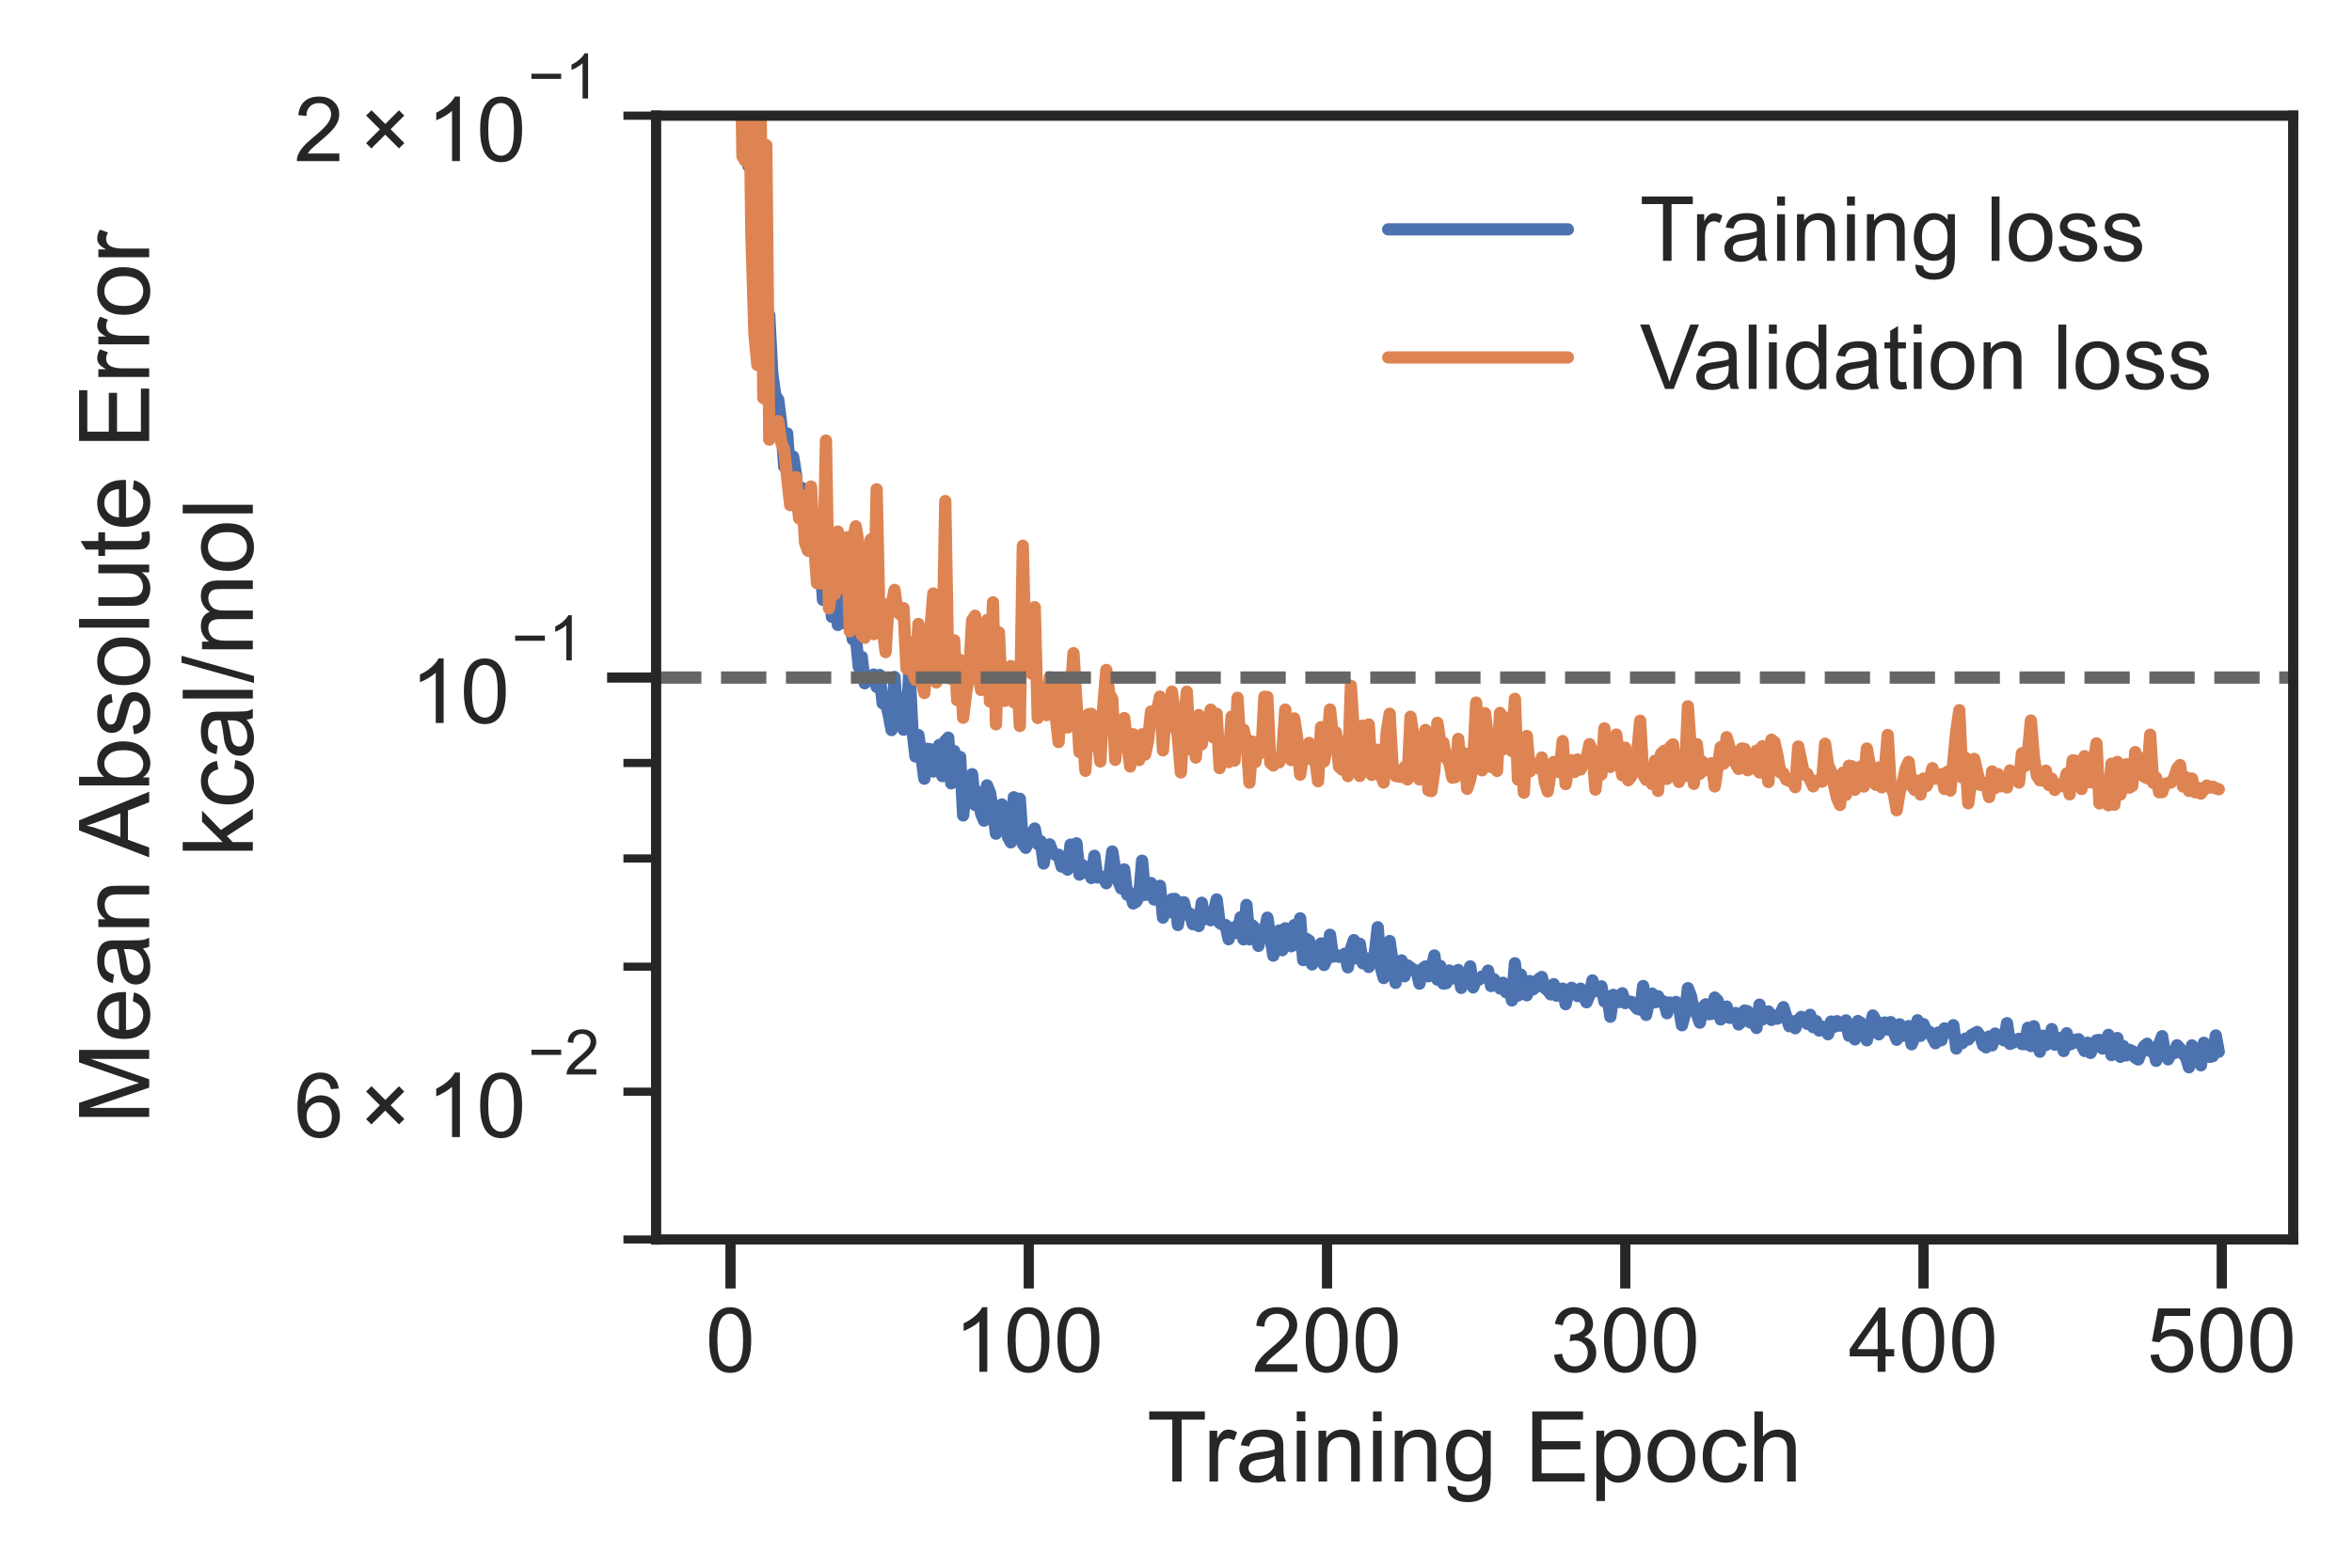 <?xml version="1.0" encoding="utf-8" standalone="no"?>
<!DOCTYPE svg PUBLIC "-//W3C//DTD SVG 1.1//EN"
  "http://www.w3.org/Graphics/SVG/1.1/DTD/svg11.dtd">
<!-- Created with matplotlib (https://matplotlib.org/) -->
<svg height="288pt" version="1.1" viewBox="0 0 432 288" width="432pt" xmlns="http://www.w3.org/2000/svg" xmlns:xlink="http://www.w3.org/1999/xlink">
 <defs>
  <style type="text/css">
*{stroke-linecap:butt;stroke-linejoin:round;}
  </style>
 </defs>
 <g id="figure_1">
  <g id="patch_1">
   <path d="M 0 288 
L 432 288 
L 432 0 
L 0 0 
z
" style="fill:#ffffff;"/>
  </g>
  <g id="axes_1">
   <g id="patch_2">
    <path d="M 120.508 227.7 
L 421.2 227.7 
L 421.2 21.25 
L 120.508 21.25 
z
" style="fill:#ffffff;"/>
   </g>
   <g id="matplotlib.axis_1">
    <g id="xtick_1">
     <g id="line2d_1">
      <defs>
       <path d="M 0 0 
L 0 9 
" id="mc222f17d3b" style="stroke:#262626;stroke-width:1.875;"/>
      </defs>
      <g>
       <use style="fill:#262626;stroke:#262626;stroke-width:1.875;" x="134.176" xlink:href="#mc222f17d3b" y="227.7"/>
      </g>
     </g>
     <g id="text_1">
      <!-- 0 -->
      <defs>
       <path d="M 4.156 35.297 
Q 4.156 48 6.766 55.734 
Q 9.375 63.484 14.516 67.672 
Q 19.672 71.875 27.484 71.875 
Q 33.25 71.875 37.594 69.547 
Q 41.938 67.234 44.766 62.859 
Q 47.609 58.5 49.219 52.219 
Q 50.828 45.953 50.828 35.297 
Q 50.828 22.703 48.234 14.969 
Q 45.656 7.234 40.5 3 
Q 35.359 -1.219 27.484 -1.219 
Q 17.141 -1.219 11.234 6.203 
Q 4.156 15.141 4.156 35.297 
z
M 13.188 35.297 
Q 13.188 17.672 17.312 11.828 
Q 21.438 6 27.484 6 
Q 33.547 6 37.672 11.859 
Q 41.797 17.719 41.797 35.297 
Q 41.797 52.984 37.672 58.781 
Q 33.547 64.594 27.391 64.594 
Q 21.344 64.594 17.719 59.469 
Q 13.188 52.938 13.188 35.297 
z
" id="ArialMT-48"/>
      </defs>
      <g style="fill:#262626;" transform="translate(129.588 252.01)scale(0.165 -0.165)">
       <use xlink:href="#ArialMT-48"/>
      </g>
     </g>
    </g>
    <g id="xtick_2">
     <g id="line2d_2">
      <g>
       <use style="fill:#262626;stroke:#262626;stroke-width:1.875;" x="188.957" xlink:href="#mc222f17d3b" y="227.7"/>
      </g>
     </g>
     <g id="text_2">
      <!-- 100 -->
      <defs>
       <path d="M 37.25 0 
L 28.469 0 
L 28.469 56 
Q 25.297 52.984 20.141 49.953 
Q 14.984 46.922 10.891 45.406 
L 10.891 53.906 
Q 18.266 57.375 23.781 62.297 
Q 29.297 67.234 31.594 71.875 
L 37.25 71.875 
z
" id="ArialMT-49"/>
      </defs>
      <g style="fill:#262626;" transform="translate(175.193 252.01)scale(0.165 -0.165)">
       <use xlink:href="#ArialMT-49"/>
       <use x="55.615" xlink:href="#ArialMT-48"/>
       <use x="111.23" xlink:href="#ArialMT-48"/>
      </g>
     </g>
    </g>
    <g id="xtick_3">
     <g id="line2d_3">
      <g>
       <use style="fill:#262626;stroke:#262626;stroke-width:1.875;" x="243.738" xlink:href="#mc222f17d3b" y="227.7"/>
      </g>
     </g>
     <g id="text_3">
      <!-- 200 -->
      <defs>
       <path d="M 50.344 8.453 
L 50.344 0 
L 3.031 0 
Q 2.938 3.172 4.047 6.109 
Q 5.859 10.938 9.828 15.625 
Q 13.812 20.312 21.344 26.469 
Q 33.016 36.031 37.109 41.625 
Q 41.219 47.219 41.219 52.203 
Q 41.219 57.422 37.469 61 
Q 33.734 64.594 27.734 64.594 
Q 21.391 64.594 17.578 60.781 
Q 13.766 56.984 13.719 50.25 
L 4.688 51.172 
Q 5.609 61.281 11.656 66.578 
Q 17.719 71.875 27.938 71.875 
Q 38.234 71.875 44.234 66.156 
Q 50.25 60.453 50.25 52 
Q 50.25 47.703 48.484 43.547 
Q 46.734 39.406 42.656 34.812 
Q 38.578 30.219 29.109 22.219 
Q 21.188 15.578 18.938 13.203 
Q 16.703 10.844 15.234 8.453 
z
" id="ArialMT-50"/>
      </defs>
      <g style="fill:#262626;" transform="translate(229.974 252.01)scale(0.165 -0.165)">
       <use xlink:href="#ArialMT-50"/>
       <use x="55.615" xlink:href="#ArialMT-48"/>
       <use x="111.23" xlink:href="#ArialMT-48"/>
      </g>
     </g>
    </g>
    <g id="xtick_4">
     <g id="line2d_4">
      <g>
       <use style="fill:#262626;stroke:#262626;stroke-width:1.875;" x="298.518" xlink:href="#mc222f17d3b" y="227.7"/>
      </g>
     </g>
     <g id="text_4">
      <!-- 300 -->
      <defs>
       <path d="M 4.203 18.891 
L 12.984 20.062 
Q 14.5 12.594 18.141 9.297 
Q 21.781 6 27 6 
Q 33.203 6 37.469 10.297 
Q 41.75 14.594 41.75 20.953 
Q 41.75 27 37.797 30.922 
Q 33.844 34.859 27.734 34.859 
Q 25.25 34.859 21.531 33.891 
L 22.516 41.609 
Q 23.391 41.5 23.922 41.5 
Q 29.547 41.5 34.031 44.422 
Q 38.531 47.359 38.531 53.469 
Q 38.531 58.297 35.25 61.469 
Q 31.984 64.656 26.812 64.656 
Q 21.688 64.656 18.266 61.422 
Q 14.844 58.203 13.875 51.766 
L 5.078 53.328 
Q 6.688 62.156 12.391 67.016 
Q 18.109 71.875 26.609 71.875 
Q 32.469 71.875 37.391 69.359 
Q 42.328 66.844 44.938 62.5 
Q 47.562 58.156 47.562 53.266 
Q 47.562 48.641 45.062 44.828 
Q 42.578 41.016 37.703 38.766 
Q 44.047 37.312 47.562 32.688 
Q 51.078 28.078 51.078 21.141 
Q 51.078 11.766 44.234 5.25 
Q 37.406 -1.266 26.953 -1.266 
Q 17.531 -1.266 11.297 4.344 
Q 5.078 9.969 4.203 18.891 
z
" id="ArialMT-51"/>
      </defs>
      <g style="fill:#262626;" transform="translate(284.755 252.01)scale(0.165 -0.165)">
       <use xlink:href="#ArialMT-51"/>
       <use x="55.615" xlink:href="#ArialMT-48"/>
       <use x="111.23" xlink:href="#ArialMT-48"/>
      </g>
     </g>
    </g>
    <g id="xtick_5">
     <g id="line2d_5">
      <g>
       <use style="fill:#262626;stroke:#262626;stroke-width:1.875;" x="353.299" xlink:href="#mc222f17d3b" y="227.7"/>
      </g>
     </g>
     <g id="text_5">
      <!-- 400 -->
      <defs>
       <path d="M 32.328 0 
L 32.328 17.141 
L 1.266 17.141 
L 1.266 25.203 
L 33.938 71.578 
L 41.109 71.578 
L 41.109 25.203 
L 50.781 25.203 
L 50.781 17.141 
L 41.109 17.141 
L 41.109 0 
z
M 32.328 25.203 
L 32.328 57.469 
L 9.906 25.203 
z
" id="ArialMT-52"/>
      </defs>
      <g style="fill:#262626;" transform="translate(339.536 252.01)scale(0.165 -0.165)">
       <use xlink:href="#ArialMT-52"/>
       <use x="55.615" xlink:href="#ArialMT-48"/>
       <use x="111.23" xlink:href="#ArialMT-48"/>
      </g>
     </g>
    </g>
    <g id="xtick_6">
     <g id="line2d_6">
      <g>
       <use style="fill:#262626;stroke:#262626;stroke-width:1.875;" x="408.08" xlink:href="#mc222f17d3b" y="227.7"/>
      </g>
     </g>
     <g id="text_6">
      <!-- 500 -->
      <defs>
       <path d="M 4.156 18.75 
L 13.375 19.531 
Q 14.406 12.797 18.141 9.391 
Q 21.875 6 27.156 6 
Q 33.5 6 37.891 10.781 
Q 42.281 15.578 42.281 23.484 
Q 42.281 31 38.062 35.344 
Q 33.844 39.703 27 39.703 
Q 22.75 39.703 19.328 37.766 
Q 15.922 35.844 13.969 32.766 
L 5.719 33.844 
L 12.641 70.609 
L 48.25 70.609 
L 48.25 62.203 
L 19.672 62.203 
L 15.828 42.969 
Q 22.266 47.469 29.344 47.469 
Q 38.719 47.469 45.156 40.969 
Q 51.609 34.469 51.609 24.266 
Q 51.609 14.547 45.953 7.469 
Q 39.062 -1.219 27.156 -1.219 
Q 17.391 -1.219 11.203 4.25 
Q 5.031 9.719 4.156 18.75 
z
" id="ArialMT-53"/>
      </defs>
      <g style="fill:#262626;" transform="translate(394.317 252.01)scale(0.165 -0.165)">
       <use xlink:href="#ArialMT-53"/>
       <use x="55.615" xlink:href="#ArialMT-48"/>
       <use x="111.23" xlink:href="#ArialMT-48"/>
      </g>
     </g>
    </g>
    <g id="text_7">
     <!-- Training Epoch -->
     <defs>
      <path d="M 25.922 0 
L 25.922 63.141 
L 2.344 63.141 
L 2.344 71.578 
L 59.078 71.578 
L 59.078 63.141 
L 35.406 63.141 
L 35.406 0 
z
" id="ArialMT-84"/>
      <path d="M 6.5 0 
L 6.5 51.859 
L 14.406 51.859 
L 14.406 44 
Q 17.438 49.516 20 51.266 
Q 22.562 53.031 25.641 53.031 
Q 30.078 53.031 34.672 50.203 
L 31.641 42.047 
Q 28.422 43.953 25.203 43.953 
Q 22.312 43.953 20.016 42.219 
Q 17.719 40.484 16.75 37.406 
Q 15.281 32.719 15.281 27.156 
L 15.281 0 
z
" id="ArialMT-114"/>
      <path d="M 40.438 6.391 
Q 35.547 2.25 31.031 0.531 
Q 26.516 -1.172 21.344 -1.172 
Q 12.797 -1.172 8.203 3 
Q 3.609 7.172 3.609 13.672 
Q 3.609 17.484 5.344 20.625 
Q 7.078 23.781 9.891 25.688 
Q 12.703 27.594 16.219 28.562 
Q 18.797 29.25 24.031 29.891 
Q 34.672 31.156 39.703 32.906 
Q 39.75 34.719 39.75 35.203 
Q 39.75 40.578 37.25 42.781 
Q 33.891 45.75 27.25 45.75 
Q 21.047 45.75 18.094 43.578 
Q 15.141 41.406 13.719 35.891 
L 5.125 37.062 
Q 6.297 42.578 8.984 45.969 
Q 11.672 49.359 16.75 51.188 
Q 21.828 53.031 28.516 53.031 
Q 35.156 53.031 39.297 51.469 
Q 43.453 49.906 45.406 47.531 
Q 47.359 45.172 48.141 41.547 
Q 48.578 39.312 48.578 33.453 
L 48.578 21.734 
Q 48.578 9.469 49.141 6.219 
Q 49.703 2.984 51.375 0 
L 42.188 0 
Q 40.828 2.734 40.438 6.391 
z
M 39.703 26.031 
Q 34.906 24.078 25.344 22.703 
Q 19.922 21.922 17.672 20.938 
Q 15.438 19.969 14.203 18.094 
Q 12.984 16.219 12.984 13.922 
Q 12.984 10.406 15.641 8.062 
Q 18.312 5.719 23.438 5.719 
Q 28.516 5.719 32.469 7.938 
Q 36.422 10.156 38.281 14.016 
Q 39.703 17 39.703 22.797 
z
" id="ArialMT-97"/>
      <path d="M 6.641 61.469 
L 6.641 71.578 
L 15.438 71.578 
L 15.438 61.469 
z
M 6.641 0 
L 6.641 51.859 
L 15.438 51.859 
L 15.438 0 
z
" id="ArialMT-105"/>
      <path d="M 6.594 0 
L 6.594 51.859 
L 14.5 51.859 
L 14.5 44.484 
Q 20.219 53.031 31 53.031 
Q 35.688 53.031 39.625 51.344 
Q 43.562 49.656 45.516 46.922 
Q 47.469 44.188 48.25 40.438 
Q 48.734 37.984 48.734 31.891 
L 48.734 0 
L 39.938 0 
L 39.938 31.547 
Q 39.938 36.922 38.906 39.578 
Q 37.891 42.234 35.281 43.812 
Q 32.672 45.406 29.156 45.406 
Q 23.531 45.406 19.453 41.844 
Q 15.375 38.281 15.375 28.328 
L 15.375 0 
z
" id="ArialMT-110"/>
      <path d="M 4.984 -4.297 
L 13.531 -5.562 
Q 14.062 -9.516 16.5 -11.328 
Q 19.781 -13.766 25.438 -13.766 
Q 31.547 -13.766 34.859 -11.328 
Q 38.188 -8.891 39.359 -4.5 
Q 40.047 -1.812 39.984 6.781 
Q 34.234 0 25.641 0 
Q 14.938 0 9.078 7.719 
Q 3.219 15.438 3.219 26.219 
Q 3.219 33.641 5.906 39.906 
Q 8.594 46.188 13.688 49.609 
Q 18.797 53.031 25.688 53.031 
Q 34.859 53.031 40.828 45.609 
L 40.828 51.859 
L 48.922 51.859 
L 48.922 7.031 
Q 48.922 -5.078 46.453 -10.125 
Q 44 -15.188 38.641 -18.109 
Q 33.297 -21.047 25.484 -21.047 
Q 16.219 -21.047 10.5 -16.875 
Q 4.781 -12.703 4.984 -4.297 
z
M 12.25 26.859 
Q 12.25 16.656 16.297 11.969 
Q 20.359 7.281 26.469 7.281 
Q 32.516 7.281 36.609 11.938 
Q 40.719 16.609 40.719 26.562 
Q 40.719 36.078 36.5 40.906 
Q 32.281 45.75 26.312 45.75 
Q 20.453 45.75 16.344 40.984 
Q 12.25 36.234 12.25 26.859 
z
" id="ArialMT-103"/>
      <path id="ArialMT-32"/>
      <path d="M 7.906 0 
L 7.906 71.578 
L 59.672 71.578 
L 59.672 63.141 
L 17.391 63.141 
L 17.391 41.219 
L 56.984 41.219 
L 56.984 32.812 
L 17.391 32.812 
L 17.391 8.453 
L 61.328 8.453 
L 61.328 0 
z
" id="ArialMT-69"/>
      <path d="M 6.594 -19.875 
L 6.594 51.859 
L 14.594 51.859 
L 14.594 45.125 
Q 17.438 49.078 21 51.047 
Q 24.562 53.031 29.641 53.031 
Q 36.281 53.031 41.359 49.609 
Q 46.438 46.188 49.016 39.953 
Q 51.609 33.734 51.609 26.312 
Q 51.609 18.359 48.75 11.984 
Q 45.906 5.609 40.453 2.219 
Q 35.016 -1.172 29 -1.172 
Q 24.609 -1.172 21.109 0.688 
Q 17.625 2.547 15.375 5.375 
L 15.375 -19.875 
z
M 14.547 25.641 
Q 14.547 15.625 18.594 10.844 
Q 22.656 6.062 28.422 6.062 
Q 34.281 6.062 38.453 11.016 
Q 42.625 15.969 42.625 26.375 
Q 42.625 36.281 38.547 41.203 
Q 34.469 46.141 28.812 46.141 
Q 23.188 46.141 18.859 40.891 
Q 14.547 35.641 14.547 25.641 
z
" id="ArialMT-112"/>
      <path d="M 3.328 25.922 
Q 3.328 40.328 11.328 47.266 
Q 18.016 53.031 27.641 53.031 
Q 38.328 53.031 45.109 46.016 
Q 51.906 39.016 51.906 26.656 
Q 51.906 16.656 48.906 10.906 
Q 45.906 5.172 40.156 2 
Q 34.422 -1.172 27.641 -1.172 
Q 16.75 -1.172 10.031 5.812 
Q 3.328 12.797 3.328 25.922 
z
M 12.359 25.922 
Q 12.359 15.969 16.703 11.016 
Q 21.047 6.062 27.641 6.062 
Q 34.188 6.062 38.531 11.031 
Q 42.875 16.016 42.875 26.219 
Q 42.875 35.844 38.5 40.797 
Q 34.125 45.75 27.641 45.75 
Q 21.047 45.75 16.703 40.812 
Q 12.359 35.891 12.359 25.922 
z
" id="ArialMT-111"/>
      <path d="M 40.438 19 
L 49.078 17.875 
Q 47.656 8.938 41.812 3.875 
Q 35.984 -1.172 27.484 -1.172 
Q 16.844 -1.172 10.375 5.781 
Q 3.906 12.75 3.906 25.734 
Q 3.906 34.125 6.688 40.422 
Q 9.469 46.734 15.156 49.875 
Q 20.844 53.031 27.547 53.031 
Q 35.984 53.031 41.359 48.75 
Q 46.734 44.484 48.25 36.625 
L 39.703 35.297 
Q 38.484 40.531 35.375 43.156 
Q 32.281 45.797 27.875 45.797 
Q 21.234 45.797 17.078 41.031 
Q 12.938 36.281 12.938 25.984 
Q 12.938 15.531 16.938 10.797 
Q 20.953 6.062 27.391 6.062 
Q 32.562 6.062 36.031 9.234 
Q 39.5 12.406 40.438 19 
z
" id="ArialMT-99"/>
      <path d="M 6.594 0 
L 6.594 71.578 
L 15.375 71.578 
L 15.375 45.906 
Q 21.531 53.031 30.906 53.031 
Q 36.672 53.031 40.922 50.75 
Q 45.172 48.484 47 44.484 
Q 48.828 40.484 48.828 32.859 
L 48.828 0 
L 40.047 0 
L 40.047 32.859 
Q 40.047 39.453 37.188 42.453 
Q 34.328 45.453 29.109 45.453 
Q 25.203 45.453 21.75 43.422 
Q 18.312 41.406 16.844 37.938 
Q 15.375 34.469 15.375 28.375 
L 15.375 0 
z
" id="ArialMT-104"/>
     </defs>
     <g style="fill:#262626;" transform="translate(210.661 272.174)scale(0.18 -0.18)">
      <use xlink:href="#ArialMT-84"/>
      <use x="57.334" xlink:href="#ArialMT-114"/>
      <use x="90.635" xlink:href="#ArialMT-97"/>
      <use x="146.25" xlink:href="#ArialMT-105"/>
      <use x="168.467" xlink:href="#ArialMT-110"/>
      <use x="224.082" xlink:href="#ArialMT-105"/>
      <use x="246.299" xlink:href="#ArialMT-110"/>
      <use x="301.914" xlink:href="#ArialMT-103"/>
      <use x="357.529" xlink:href="#ArialMT-32"/>
      <use x="385.312" xlink:href="#ArialMT-69"/>
      <use x="452.012" xlink:href="#ArialMT-112"/>
      <use x="507.627" xlink:href="#ArialMT-111"/>
      <use x="563.242" xlink:href="#ArialMT-99"/>
      <use x="613.242" xlink:href="#ArialMT-104"/>
     </g>
    </g>
   </g>
   <g id="matplotlib.axis_2">
    <g id="ytick_1">
     <g id="line2d_7">
      <defs>
       <path d="M 0 0 
L -9 0 
" id="mb17407e313" style="stroke:#262626;stroke-width:1.875;"/>
      </defs>
      <g>
       <use style="fill:#262626;stroke:#262626;stroke-width:1.875;" x="120.508" xlink:href="#mb17407e313" y="124.475"/>
      </g>
     </g>
     <g id="text_8">
      <!-- $\mathdefault{10^{-1}}$ -->
      <defs>
       <path d="M 52.828 31.203 
L 5.562 31.203 
L 5.562 39.406 
L 52.828 39.406 
z
" id="ArialMT-8722"/>
      </defs>
      <g style="fill:#262626;" transform="translate(75.338 132.983)scale(0.165 -0.165)">
       <use transform="translate(0 0.994)" xlink:href="#ArialMT-49"/>
       <use transform="translate(55.615 0.994)" xlink:href="#ArialMT-48"/>
       <use transform="translate(112.973 70.688)scale(0.7)" xlink:href="#ArialMT-8722"/>
       <use transform="translate(153.852 70.688)scale(0.7)" xlink:href="#ArialMT-49"/>
      </g>
     </g>
    </g>
    <g id="ytick_2">
     <g id="line2d_8">
      <defs>
       <path d="M 0 0 
L -6 0 
" id="m9b8983f8aa" style="stroke:#262626;stroke-width:1.5;"/>
      </defs>
      <g>
       <use style="fill:#262626;stroke:#262626;stroke-width:1.5;" x="120.508" xlink:href="#m9b8983f8aa" y="227.7"/>
      </g>
     </g>
    </g>
    <g id="ytick_3">
     <g id="line2d_9">
      <g>
       <use style="fill:#262626;stroke:#262626;stroke-width:1.5;" x="120.508" xlink:href="#m9b8983f8aa" y="200.548"/>
      </g>
     </g>
     <g id="text_9">
      <!-- $\mathdefault{6\times10^{-2}}$ -->
      <defs>
       <path d="M 49.75 54.047 
L 41.016 53.375 
Q 39.844 58.547 37.703 60.891 
Q 34.125 64.656 28.906 64.656 
Q 24.703 64.656 21.531 62.312 
Q 17.391 59.281 14.984 53.469 
Q 12.594 47.656 12.5 36.922 
Q 15.672 41.75 20.266 44.094 
Q 24.859 46.438 29.891 46.438 
Q 38.672 46.438 44.844 39.969 
Q 51.031 33.5 51.031 23.25 
Q 51.031 16.5 48.125 10.719 
Q 45.219 4.938 40.141 1.859 
Q 35.062 -1.219 28.609 -1.219 
Q 17.625 -1.219 10.688 6.859 
Q 3.766 14.938 3.766 33.5 
Q 3.766 54.25 11.422 63.672 
Q 18.109 71.875 29.438 71.875 
Q 37.891 71.875 43.281 67.141 
Q 48.688 62.406 49.75 54.047 
z
M 13.875 23.188 
Q 13.875 18.656 15.797 14.5 
Q 17.719 10.359 21.188 8.172 
Q 24.656 6 28.469 6 
Q 34.031 6 38.031 10.484 
Q 42.047 14.984 42.047 22.703 
Q 42.047 30.125 38.078 34.391 
Q 34.125 38.672 28.125 38.672 
Q 22.172 38.672 18.016 34.391 
Q 13.875 30.125 13.875 23.188 
z
" id="ArialMT-54"/>
       <path d="M 7.859 19.969 
L 23.25 35.359 
L 7.906 50.688 
L 13.875 56.641 
L 29.203 41.312 
L 44.484 56.594 
L 50.344 50.688 
L 35.109 35.406 
L 50.438 20.062 
L 44.484 14.109 
L 29.156 29.438 
L 13.766 14.062 
z
" id="ArialMT-215"/>
      </defs>
      <g style="fill:#262626;" transform="translate(54.018 209.056)scale(0.165 -0.165)">
       <use transform="translate(0 0.994)" xlink:href="#ArialMT-54"/>
       <use transform="translate(72.275 0.994)" xlink:href="#ArialMT-215"/>
       <use transform="translate(147.334 0.994)" xlink:href="#ArialMT-49"/>
       <use transform="translate(202.949 0.994)" xlink:href="#ArialMT-48"/>
       <use transform="translate(260.307 70.688)scale(0.7)" xlink:href="#ArialMT-8722"/>
       <use transform="translate(301.186 70.688)scale(0.7)" xlink:href="#ArialMT-50"/>
      </g>
     </g>
    </g>
    <g id="ytick_4">
     <g id="line2d_10">
      <g>
       <use style="fill:#262626;stroke:#262626;stroke-width:1.5;" x="120.508" xlink:href="#m9b8983f8aa" y="177.592"/>
      </g>
     </g>
    </g>
    <g id="ytick_5">
     <g id="line2d_11">
      <g>
       <use style="fill:#262626;stroke:#262626;stroke-width:1.5;" x="120.508" xlink:href="#m9b8983f8aa" y="157.706"/>
      </g>
     </g>
    </g>
    <g id="ytick_6">
     <g id="line2d_12">
      <g>
       <use style="fill:#262626;stroke:#262626;stroke-width:1.5;" x="120.508" xlink:href="#m9b8983f8aa" y="140.165"/>
      </g>
     </g>
    </g>
    <g id="ytick_7">
     <g id="line2d_13">
      <g>
       <use style="fill:#262626;stroke:#262626;stroke-width:1.5;" x="120.508" xlink:href="#m9b8983f8aa" y="21.25"/>
      </g>
     </g>
     <g id="text_10">
      <!-- $\mathdefault{2\times10^{-1}}$ -->
      <g style="fill:#262626;" transform="translate(54.018 29.758)scale(0.165 -0.165)">
       <use transform="translate(0 0.994)" xlink:href="#ArialMT-50"/>
       <use transform="translate(72.275 0.994)" xlink:href="#ArialMT-215"/>
       <use transform="translate(147.334 0.994)" xlink:href="#ArialMT-49"/>
       <use transform="translate(202.949 0.994)" xlink:href="#ArialMT-48"/>
       <use transform="translate(260.307 70.688)scale(0.7)" xlink:href="#ArialMT-8722"/>
       <use transform="translate(301.186 70.688)scale(0.7)" xlink:href="#ArialMT-49"/>
      </g>
     </g>
    </g>
    <g id="text_11">
     <!-- Mean Absolute Error -->
     <defs>
      <path d="M 7.422 0 
L 7.422 71.578 
L 21.688 71.578 
L 38.625 20.906 
Q 40.969 13.812 42.047 10.297 
Q 43.266 14.203 45.844 21.781 
L 62.984 71.578 
L 75.734 71.578 
L 75.734 0 
L 66.609 0 
L 66.609 59.906 
L 45.797 0 
L 37.25 0 
L 16.547 60.938 
L 16.547 0 
z
" id="ArialMT-77"/>
      <path d="M 42.094 16.703 
L 51.172 15.578 
Q 49.031 7.625 43.219 3.219 
Q 37.406 -1.172 28.375 -1.172 
Q 17 -1.172 10.328 5.828 
Q 3.656 12.844 3.656 25.484 
Q 3.656 38.578 10.391 45.797 
Q 17.141 53.031 27.875 53.031 
Q 38.281 53.031 44.875 45.953 
Q 51.469 38.875 51.469 26.031 
Q 51.469 25.25 51.422 23.688 
L 12.75 23.688 
Q 13.234 15.141 17.578 10.594 
Q 21.922 6.062 28.422 6.062 
Q 33.25 6.062 36.672 8.594 
Q 40.094 11.141 42.094 16.703 
z
M 13.234 30.906 
L 42.188 30.906 
Q 41.609 37.453 38.875 40.719 
Q 34.672 45.797 27.984 45.797 
Q 21.922 45.797 17.797 41.75 
Q 13.672 37.703 13.234 30.906 
z
" id="ArialMT-101"/>
      <path d="M -0.141 0 
L 27.344 71.578 
L 37.547 71.578 
L 66.844 0 
L 56.062 0 
L 47.703 21.688 
L 17.781 21.688 
L 9.906 0 
z
M 20.516 29.391 
L 44.781 29.391 
L 37.312 49.219 
Q 33.891 58.25 32.234 64.062 
Q 30.859 57.172 28.375 50.391 
z
" id="ArialMT-65"/>
      <path d="M 14.703 0 
L 6.547 0 
L 6.547 71.578 
L 15.328 71.578 
L 15.328 46.047 
Q 20.906 53.031 29.547 53.031 
Q 34.328 53.031 38.594 51.094 
Q 42.875 49.172 45.625 45.672 
Q 48.391 42.188 49.953 37.25 
Q 51.516 32.328 51.516 26.703 
Q 51.516 13.375 44.922 6.094 
Q 38.328 -1.172 29.109 -1.172 
Q 19.922 -1.172 14.703 6.5 
z
M 14.594 26.312 
Q 14.594 17 17.141 12.844 
Q 21.297 6.062 28.375 6.062 
Q 34.125 6.062 38.328 11.062 
Q 42.531 16.062 42.531 25.984 
Q 42.531 36.141 38.5 40.969 
Q 34.469 45.797 28.766 45.797 
Q 23 45.797 18.797 40.797 
Q 14.594 35.797 14.594 26.312 
z
" id="ArialMT-98"/>
      <path d="M 3.078 15.484 
L 11.766 16.844 
Q 12.5 11.625 15.844 8.844 
Q 19.188 6.062 25.203 6.062 
Q 31.25 6.062 34.172 8.516 
Q 37.109 10.984 37.109 14.312 
Q 37.109 17.281 34.516 19 
Q 32.719 20.172 25.531 21.969 
Q 15.875 24.422 12.141 26.203 
Q 8.406 27.984 6.469 31.125 
Q 4.547 34.281 4.547 38.094 
Q 4.547 41.547 6.125 44.5 
Q 7.719 47.469 10.453 49.422 
Q 12.5 50.922 16.031 51.969 
Q 19.578 53.031 23.641 53.031 
Q 29.734 53.031 34.344 51.266 
Q 38.969 49.516 41.156 46.5 
Q 43.359 43.5 44.188 38.484 
L 35.594 37.312 
Q 35.016 41.312 32.203 43.547 
Q 29.391 45.797 24.266 45.797 
Q 18.219 45.797 15.625 43.797 
Q 13.031 41.797 13.031 39.109 
Q 13.031 37.406 14.109 36.031 
Q 15.188 34.625 17.484 33.688 
Q 18.797 33.203 25.25 31.453 
Q 34.578 28.953 38.25 27.359 
Q 41.938 25.781 44.031 22.75 
Q 46.141 19.734 46.141 15.234 
Q 46.141 10.844 43.578 6.953 
Q 41.016 3.078 36.172 0.953 
Q 31.344 -1.172 25.25 -1.172 
Q 15.141 -1.172 9.844 3.031 
Q 4.547 7.234 3.078 15.484 
z
" id="ArialMT-115"/>
      <path d="M 6.391 0 
L 6.391 71.578 
L 15.188 71.578 
L 15.188 0 
z
" id="ArialMT-108"/>
      <path d="M 40.578 0 
L 40.578 7.625 
Q 34.516 -1.172 24.125 -1.172 
Q 19.531 -1.172 15.547 0.578 
Q 11.578 2.344 9.641 5 
Q 7.719 7.672 6.938 11.531 
Q 6.391 14.109 6.391 19.734 
L 6.391 51.859 
L 15.188 51.859 
L 15.188 23.094 
Q 15.188 16.219 15.719 13.812 
Q 16.547 10.359 19.234 8.375 
Q 21.922 6.391 25.875 6.391 
Q 29.828 6.391 33.297 8.422 
Q 36.766 10.453 38.203 13.938 
Q 39.656 17.438 39.656 24.078 
L 39.656 51.859 
L 48.438 51.859 
L 48.438 0 
z
" id="ArialMT-117"/>
      <path d="M 25.781 7.859 
L 27.047 0.094 
Q 23.344 -0.688 20.406 -0.688 
Q 15.625 -0.688 12.984 0.828 
Q 10.359 2.344 9.281 4.812 
Q 8.203 7.281 8.203 15.188 
L 8.203 45.016 
L 1.766 45.016 
L 1.766 51.859 
L 8.203 51.859 
L 8.203 64.703 
L 16.938 69.969 
L 16.938 51.859 
L 25.781 51.859 
L 25.781 45.016 
L 16.938 45.016 
L 16.938 14.703 
Q 16.938 10.938 17.406 9.859 
Q 17.875 8.797 18.922 8.156 
Q 19.969 7.516 21.922 7.516 
Q 23.391 7.516 25.781 7.859 
z
" id="ArialMT-116"/>
     </defs>
     <g style="fill:#262626;" transform="translate(27.402 206.513)rotate(-90)scale(0.18 -0.18)">
      <use xlink:href="#ArialMT-77"/>
      <use x="83.301" xlink:href="#ArialMT-101"/>
      <use x="138.916" xlink:href="#ArialMT-97"/>
      <use x="194.531" xlink:href="#ArialMT-110"/>
      <use x="250.146" xlink:href="#ArialMT-32"/>
      <use x="272.43" xlink:href="#ArialMT-65"/>
      <use x="339.129" xlink:href="#ArialMT-98"/>
      <use x="394.744" xlink:href="#ArialMT-115"/>
      <use x="444.744" xlink:href="#ArialMT-111"/>
      <use x="500.359" xlink:href="#ArialMT-108"/>
      <use x="522.576" xlink:href="#ArialMT-117"/>
      <use x="578.191" xlink:href="#ArialMT-116"/>
      <use x="605.975" xlink:href="#ArialMT-101"/>
      <use x="661.59" xlink:href="#ArialMT-32"/>
      <use x="689.373" xlink:href="#ArialMT-69"/>
      <use x="756.072" xlink:href="#ArialMT-114"/>
      <use x="789.373" xlink:href="#ArialMT-114"/>
      <use x="822.674" xlink:href="#ArialMT-111"/>
      <use x="878.289" xlink:href="#ArialMT-114"/>
     </g>
     <!-- kcal/mol -->
     <defs>
      <path d="M 6.641 0 
L 6.641 71.578 
L 15.438 71.578 
L 15.438 30.766 
L 36.234 51.859 
L 47.609 51.859 
L 27.781 32.625 
L 49.609 0 
L 38.766 0 
L 21.625 26.516 
L 15.438 20.562 
L 15.438 0 
z
" id="ArialMT-107"/>
      <path d="M 0 -1.219 
L 20.75 72.797 
L 27.781 72.797 
L 7.078 -1.219 
z
" id="ArialMT-47"/>
      <path d="M 6.594 0 
L 6.594 51.859 
L 14.453 51.859 
L 14.453 44.578 
Q 16.891 48.391 20.938 50.703 
Q 25 53.031 30.172 53.031 
Q 35.938 53.031 39.625 50.641 
Q 43.312 48.25 44.828 43.953 
Q 50.984 53.031 60.844 53.031 
Q 68.562 53.031 72.703 48.75 
Q 76.859 44.484 76.859 35.594 
L 76.859 0 
L 68.109 0 
L 68.109 32.672 
Q 68.109 37.938 67.25 40.25 
Q 66.406 42.578 64.156 43.984 
Q 61.922 45.406 58.891 45.406 
Q 53.422 45.406 49.797 41.766 
Q 46.188 38.141 46.188 30.125 
L 46.188 0 
L 37.406 0 
L 37.406 33.688 
Q 37.406 39.547 35.25 42.469 
Q 33.109 45.406 28.219 45.406 
Q 24.516 45.406 21.359 43.453 
Q 18.219 41.5 16.797 37.734 
Q 15.375 33.984 15.375 26.906 
L 15.375 0 
z
" id="ArialMT-109"/>
     </defs>
     <g style="fill:#262626;" transform="translate(46.441 157.481)rotate(-90)scale(0.18 -0.18)">
      <use xlink:href="#ArialMT-107"/>
      <use x="50" xlink:href="#ArialMT-99"/>
      <use x="100" xlink:href="#ArialMT-97"/>
      <use x="155.615" xlink:href="#ArialMT-108"/>
      <use x="177.832" xlink:href="#ArialMT-47"/>
      <use x="205.615" xlink:href="#ArialMT-109"/>
      <use x="288.916" xlink:href="#ArialMT-111"/>
      <use x="344.531" xlink:href="#ArialMT-108"/>
     </g>
    </g>
   </g>
   <g id="line2d_14">
    <path clip-path="url(#p739874be1d)" d="M 135.889 -1 
L 136.367 14.814 
L 136.915 19.104 
L 137.463 30.506 
L 138.011 29.884 
L 138.558 45.134 
L 139.106 52.116 
L 139.654 52.304 
L 140.202 53.808 
L 140.75 62.284 
L 141.297 57.883 
L 141.845 68.566 
L 142.393 72.599 
L 142.941 73.434 
L 143.489 77.84 
L 144.036 85.728 
L 144.584 79.615 
L 145.132 87.528 
L 145.68 83.882 
L 146.228 87.303 
L 146.776 94.709 
L 147.323 89.652 
L 147.871 94.572 
L 148.419 101.123 
L 148.967 99.364 
L 149.515 98.487 
L 150.062 103.779 
L 150.61 101.385 
L 151.158 110.213 
L 151.706 109.729 
L 152.254 107.732 
L 152.801 113.341 
L 153.349 105.597 
L 153.897 114.808 
L 154.445 110.743 
L 154.993 114.462 
L 155.54 108.159 
L 156.088 113.891 
L 156.636 117.47 
L 157.184 116.917 
L 157.732 122.525 
L 158.28 120.663 
L 158.827 125.53 
L 159.923 124.179 
L 160.471 123.919 
L 161.019 126.203 
L 161.566 123.998 
L 162.114 129.205 
L 162.662 129.017 
L 163.21 131.243 
L 163.758 134.123 
L 164.305 124.379 
L 164.853 132.657 
L 165.401 128.233 
L 165.949 134.054 
L 166.497 132.43 
L 167.044 122.932 
L 167.592 134.182 
L 168.14 138.968 
L 168.688 135.036 
L 169.783 143.053 
L 170.331 137.562 
L 170.879 137.654 
L 171.427 141.734 
L 171.975 139.753 
L 172.523 136.851 
L 173.07 142.579 
L 173.618 136.1 
L 174.166 135.518 
L 174.714 143.907 
L 175.262 137.963 
L 175.809 142.413 
L 176.357 139.062 
L 176.905 149.797 
L 177.453 144.559 
L 178.001 143.705 
L 178.548 142.223 
L 179.096 147.889 
L 179.644 145.453 
L 180.192 149.447 
L 180.74 150.761 
L 181.287 144.275 
L 181.835 145.611 
L 182.383 149.007 
L 182.931 153.155 
L 183.479 149.454 
L 184.026 147.78 
L 184.574 150.135 
L 185.122 153.73 
L 185.67 154.754 
L 186.218 146.466 
L 186.766 151.336 
L 187.313 146.74 
L 187.861 155.006 
L 188.409 155.755 
L 189.505 153.027 
L 190.052 152.202 
L 190.6 155.06 
L 191.148 154.523 
L 191.696 158.634 
L 192.244 155.44 
L 192.791 155.114 
L 193.339 156.531 
L 193.887 157.067 
L 194.435 157.021 
L 194.983 159.197 
L 195.53 157.943 
L 196.078 159.755 
L 196.626 155.17 
L 197.174 158.849 
L 197.722 154.92 
L 198.269 160.681 
L 198.817 158.91 
L 199.365 160.252 
L 199.913 160.144 
L 200.461 161.3 
L 201.009 157.213 
L 201.556 161.2 
L 202.104 160.99 
L 202.652 161.225 
L 203.2 162.269 
L 203.748 160.849 
L 204.295 156.427 
L 204.843 159.842 
L 205.391 161.825 
L 205.939 163.217 
L 206.487 159.707 
L 207.034 164.354 
L 207.582 164.039 
L 208.13 165.974 
L 208.678 165.664 
L 209.226 164.693 
L 209.773 158.124 
L 210.321 164.4 
L 210.869 164.215 
L 211.417 162.225 
L 211.965 165.252 
L 212.513 164.594 
L 213.06 162.733 
L 213.608 168.576 
L 214.156 165.653 
L 214.704 167.604 
L 215.252 165.171 
L 215.799 165.132 
L 216.347 169.932 
L 216.895 165.808 
L 217.443 165.741 
L 217.991 168.045 
L 218.538 167.82 
L 219.086 169.79 
L 219.634 168.888 
L 220.182 170.125 
L 220.73 165.847 
L 221.277 168.847 
L 221.825 167.688 
L 222.373 169.063 
L 222.921 167.637 
L 223.469 165.234 
L 224.016 169.558 
L 224.564 169.864 
L 225.112 169.931 
L 225.66 172.548 
L 226.208 170.733 
L 226.756 170.324 
L 227.303 171.428 
L 227.851 168.52 
L 228.399 172.569 
L 228.947 166.251 
L 229.495 172.565 
L 230.042 170.015 
L 230.59 170.601 
L 231.138 173.771 
L 231.686 171.288 
L 232.234 171.341 
L 232.781 168.585 
L 233.877 175.565 
L 234.973 170.935 
L 235.52 174.559 
L 236.068 170.54 
L 237.164 173.841 
L 237.712 169.955 
L 238.259 173.648 
L 238.807 168.703 
L 239.355 176.387 
L 239.903 172.451 
L 240.451 172.808 
L 240.999 177.178 
L 241.546 174.506 
L 242.094 175.089 
L 242.642 173.316 
L 243.19 177.283 
L 243.738 176.155 
L 244.285 171.722 
L 244.833 175.743 
L 245.381 175.401 
L 245.929 175.774 
L 246.477 175.638 
L 247.024 175.192 
L 247.572 177.71 
L 248.12 174.384 
L 248.668 172.704 
L 249.216 176.087 
L 249.763 173.38 
L 250.311 176.974 
L 250.859 176.032 
L 251.407 177.646 
L 251.955 176.151 
L 252.502 175.21 
L 253.05 170.347 
L 253.598 177.667 
L 254.146 179.675 
L 254.694 177.902 
L 255.242 172.874 
L 256.337 180.577 
L 256.885 177.174 
L 257.433 176.432 
L 257.981 179.353 
L 258.528 177.354 
L 259.624 178.153 
L 260.172 178.337 
L 260.72 180.712 
L 261.267 177.969 
L 261.815 177.547 
L 262.363 179.353 
L 262.911 178.206 
L 263.459 175.523 
L 264.006 179.965 
L 264.554 177.452 
L 265.102 180.705 
L 265.65 180.615 
L 266.198 178.282 
L 266.746 179.761 
L 267.293 179.436 
L 267.841 178.187 
L 268.389 181.488 
L 268.937 178.984 
L 269.485 180.149 
L 270.032 177.533 
L 270.58 181.395 
L 271.128 179.922 
L 271.676 179.961 
L 272.224 179.383 
L 272.771 179.607 
L 273.319 178.31 
L 273.867 181.148 
L 274.415 179.899 
L 275.51 181.587 
L 276.058 180.54 
L 276.606 182.277 
L 277.154 181.019 
L 277.702 183.791 
L 278.249 176.961 
L 278.797 182.898 
L 279.345 179.041 
L 279.893 181.583 
L 280.441 182.846 
L 280.989 180.229 
L 281.536 181.783 
L 282.084 181.309 
L 282.632 179.871 
L 283.18 179.473 
L 283.728 181.519 
L 284.275 181.94 
L 284.823 182.683 
L 285.371 180.795 
L 285.919 182.928 
L 286.467 181.895 
L 287.014 181.615 
L 287.562 184.481 
L 288.11 182.106 
L 288.658 181.458 
L 289.753 182.989 
L 290.301 181.624 
L 290.849 183.069 
L 291.397 184.125 
L 291.945 182.84 
L 292.492 180.117 
L 293.04 182.074 
L 293.588 181.506 
L 294.136 181.195 
L 294.684 183.978 
L 295.232 183.04 
L 295.779 186.791 
L 296.327 182.76 
L 297.423 184.092 
L 297.971 182.471 
L 298.518 184.283 
L 299.066 183.993 
L 299.614 184.046 
L 300.71 185.327 
L 301.257 185.474 
L 301.805 181.139 
L 302.353 186.446 
L 302.901 183.877 
L 303.449 182.528 
L 303.996 184.138 
L 304.544 183.017 
L 305.092 184.084 
L 305.64 183.999 
L 306.188 186.148 
L 306.736 184.181 
L 307.283 184.576 
L 307.831 184.065 
L 308.379 185.02 
L 308.927 188.352 
L 309.475 186.364 
L 310.022 181.533 
L 310.57 182.942 
L 311.118 185.592 
L 311.666 186.279 
L 312.214 187.879 
L 312.761 185.038 
L 313.309 184.496 
L 313.857 186.321 
L 314.405 186.25 
L 314.953 183.255 
L 315.5 183.815 
L 316.048 187.284 
L 316.596 186.266 
L 317.144 184.914 
L 317.692 186.995 
L 318.239 186.676 
L 318.787 186.095 
L 319.335 188.202 
L 319.883 187.725 
L 320.431 185.65 
L 320.979 185.784 
L 321.526 187.857 
L 322.074 186.478 
L 322.622 188.849 
L 323.17 184.562 
L 323.718 187.283 
L 324.265 186.417 
L 324.813 185.816 
L 325.361 187.372 
L 325.909 186.557 
L 326.457 187.143 
L 327.004 186.295 
L 327.552 185.026 
L 328.648 188.525 
L 329.196 187.602 
L 329.743 188.903 
L 330.291 187.404 
L 330.839 186.811 
L 331.387 187.261 
L 331.935 188.089 
L 332.482 186.428 
L 333.03 188.708 
L 333.578 187.593 
L 334.126 189.326 
L 334.674 188.606 
L 335.222 189.052 
L 335.769 190.001 
L 336.317 187.67 
L 336.865 188.646 
L 337.413 187.595 
L 337.961 188.426 
L 338.508 188.333 
L 339.056 187.449 
L 339.604 190.283 
L 340.152 188.547 
L 340.7 190.952 
L 341.247 187.571 
L 341.795 187.915 
L 342.343 189.123 
L 342.891 191.127 
L 343.986 186.554 
L 344.534 187.434 
L 345.082 190.018 
L 345.63 189.243 
L 346.178 187.839 
L 346.725 189.14 
L 347.273 187.773 
L 347.821 189.609 
L 348.369 191.019 
L 348.917 188.176 
L 349.465 190.276 
L 350.012 189.057 
L 350.56 188.501 
L 351.108 191.849 
L 351.656 190.52 
L 352.204 187.43 
L 352.751 190.293 
L 353.299 188.138 
L 353.847 189.545 
L 354.395 189.54 
L 355.49 191.66 
L 356.038 189.684 
L 356.586 191.103 
L 357.134 188.922 
L 357.682 189.728 
L 358.229 189.51 
L 358.777 188.34 
L 359.325 192.631 
L 359.873 191.212 
L 360.421 191.645 
L 360.969 190.801 
L 361.516 190.974 
L 362.064 190.194 
L 363.16 189.573 
L 363.708 190.332 
L 364.255 192.042 
L 364.803 192.412 
L 365.351 190.411 
L 365.899 192.044 
L 366.447 189.872 
L 366.994 190.855 
L 367.542 190.17 
L 368.09 191.13 
L 368.638 187.966 
L 369.186 191.777 
L 369.733 191.545 
L 370.281 191.102 
L 370.829 190.84 
L 371.377 191.799 
L 371.925 191.829 
L 372.472 188.812 
L 373.02 192.175 
L 373.568 188.537 
L 374.116 191.411 
L 374.664 193.212 
L 375.212 190.255 
L 375.759 191.998 
L 376.307 191.603 
L 376.855 189.052 
L 377.403 191.925 
L 378.498 190.659 
L 379.046 193.086 
L 379.594 189.812 
L 380.142 191.887 
L 380.69 191.657 
L 381.237 191.004 
L 381.785 190.923 
L 382.881 193.073 
L 383.429 191.557 
L 383.976 193.44 
L 385.072 191.127 
L 385.62 191.038 
L 386.168 192.623 
L 386.715 192.135 
L 387.263 190.105 
L 387.811 193.828 
L 388.907 190.697 
L 389.455 194.148 
L 390.002 192.173 
L 390.55 193.891 
L 391.098 192.866 
L 391.646 193.103 
L 392.194 194.316 
L 392.741 194.64 
L 393.289 193.199 
L 393.837 192.191 
L 394.385 191.742 
L 394.933 193.1 
L 395.48 192.512 
L 396.028 194.889 
L 396.576 191.808 
L 397.124 190.348 
L 397.672 193.589 
L 398.219 194.616 
L 398.767 193.435 
L 399.315 193.485 
L 399.863 192.019 
L 400.411 192.603 
L 400.958 193.647 
L 401.506 194.17 
L 402.054 196.074 
L 402.602 192.049 
L 403.15 194.156 
L 403.698 193.187 
L 404.245 195.709 
L 404.793 191.568 
L 405.889 194.158 
L 406.437 194.023 
L 406.984 190.219 
L 407.532 193.225 
L 407.532 193.225 
" style="fill:none;stroke:#4c72b0;stroke-linecap:round;stroke-width:2.25;"/>
   </g>
   <g id="line2d_15">
    <path clip-path="url(#p739874be1d)" d="M 135.93 -1 
L 136.367 28.715 
L 136.915 29.6 
L 137.463 2.8 
L 138.011 43.139 
L 138.558 61.298 
L 139.106 67.036 
L 139.654 12.765 
L 140.202 73.134 
L 140.75 26.673 
L 141.297 80.761 
L 141.845 77.389 
L 142.393 79.345 
L 142.941 77.354 
L 143.489 81.29 
L 144.036 82.698 
L 145.132 92.798 
L 145.68 89.71 
L 146.228 87.654 
L 146.776 95.224 
L 147.323 91.003 
L 147.871 99.758 
L 148.419 101.149 
L 148.967 89.382 
L 149.515 99.894 
L 150.062 107.144 
L 151.158 107.183 
L 151.706 80.933 
L 152.254 111.753 
L 152.801 107.882 
L 153.349 109.144 
L 153.897 97.653 
L 154.445 104.497 
L 154.993 108.117 
L 155.54 98.697 
L 156.088 115.977 
L 156.636 99.149 
L 157.184 96.689 
L 157.732 100.178 
L 158.28 116.657 
L 158.827 117.171 
L 159.375 111.296 
L 159.923 99.12 
L 160.471 116.496 
L 161.019 89.891 
L 161.566 115.51 
L 162.114 115.363 
L 162.662 119.8 
L 163.21 110.93 
L 163.758 111.087 
L 164.305 108.376 
L 164.853 112.416 
L 165.401 112.931 
L 165.949 111.717 
L 166.497 122.842 
L 167.044 117.951 
L 167.592 123.286 
L 168.14 124.896 
L 168.688 114.625 
L 169.236 124.973 
L 169.783 127.32 
L 170.331 119.325 
L 170.879 115.645 
L 171.427 109.023 
L 171.975 125.373 
L 172.523 123.737 
L 173.07 122.694 
L 173.618 92.05 
L 174.166 122.609 
L 174.714 124.748 
L 175.262 117.629 
L 175.809 128.624 
L 176.357 121.242 
L 176.905 131.861 
L 177.453 127.313 
L 178.001 124.072 
L 178.548 113.974 
L 179.096 113.117 
L 179.644 123.324 
L 180.192 126.755 
L 180.74 118.667 
L 181.287 113.911 
L 181.835 128.884 
L 182.383 110.659 
L 182.931 133.07 
L 183.479 116.188 
L 184.026 128.263 
L 184.574 128.749 
L 185.122 124.947 
L 185.67 122.363 
L 186.218 129.032 
L 186.766 122.456 
L 187.313 133.374 
L 187.861 100.26 
L 188.409 122.747 
L 188.957 114.173 
L 189.505 123.751 
L 190.052 111.541 
L 190.6 131.907 
L 191.148 126.159 
L 191.696 130.578 
L 192.244 131.38 
L 192.791 124.41 
L 193.339 130.415 
L 193.887 131.387 
L 194.435 136.321 
L 194.983 126.143 
L 195.53 131.411 
L 196.078 133.645 
L 196.626 127.634 
L 197.174 120 
L 198.269 138.167 
L 198.817 134.036 
L 199.365 141.608 
L 199.913 131.223 
L 200.461 131.137 
L 201.009 137.036 
L 201.556 135.031 
L 202.104 139.895 
L 202.652 129.614 
L 203.2 123.075 
L 203.748 127.449 
L 204.295 128.418 
L 204.843 139.603 
L 205.391 133.076 
L 205.939 137.252 
L 206.487 131.914 
L 207.582 140.81 
L 208.13 134.883 
L 209.226 139.631 
L 209.773 134.899 
L 210.321 138.623 
L 210.869 136.067 
L 211.417 130.716 
L 211.965 132.479 
L 212.513 130.583 
L 213.06 127.975 
L 213.608 137.852 
L 214.156 130.281 
L 214.704 133.531 
L 215.252 127.055 
L 216.347 135.484 
L 216.895 141.907 
L 217.443 132.696 
L 217.991 127.065 
L 218.538 137.638 
L 219.086 134.587 
L 219.634 139.169 
L 220.182 131.36 
L 220.73 136.743 
L 221.277 133.353 
L 221.825 133.515 
L 222.373 130.366 
L 222.921 135.502 
L 223.469 131.121 
L 224.016 141.11 
L 224.564 138.516 
L 225.112 137.316 
L 225.66 140.01 
L 226.208 131.63 
L 226.756 139.734 
L 227.303 128.192 
L 227.851 137.278 
L 228.399 134.042 
L 228.947 136.194 
L 229.495 143.773 
L 230.042 136.233 
L 230.59 139.987 
L 231.138 136.551 
L 231.686 138.267 
L 232.234 128.007 
L 232.781 128.038 
L 233.329 140.149 
L 233.877 140.632 
L 234.425 139.473 
L 234.973 140.046 
L 235.52 138.304 
L 236.068 130.353 
L 236.616 138.268 
L 237.164 139.647 
L 237.712 131.983 
L 238.259 135.56 
L 238.807 142.309 
L 239.355 138.753 
L 240.451 136.478 
L 240.999 139.576 
L 241.546 139.149 
L 242.094 143.526 
L 242.642 133.584 
L 243.19 139.891 
L 243.738 137.083 
L 244.285 130.335 
L 244.833 135.288 
L 245.381 134.546 
L 245.929 140.836 
L 246.477 141.371 
L 247.024 136.167 
L 247.572 142.591 
L 248.12 125.981 
L 248.668 134.453 
L 249.216 134.648 
L 249.763 142.553 
L 250.311 133.304 
L 250.859 135.759 
L 251.407 133.086 
L 251.955 142.356 
L 252.502 138.312 
L 253.05 137.738 
L 253.598 142.466 
L 254.146 143.762 
L 254.694 134.467 
L 255.242 131.121 
L 255.789 140.984 
L 256.337 142.565 
L 257.433 142.728 
L 257.981 140.894 
L 258.528 143.188 
L 259.076 131.673 
L 259.624 135.215 
L 260.172 142.389 
L 260.72 143.193 
L 261.267 139.987 
L 261.815 134.095 
L 262.363 145.186 
L 262.911 145.334 
L 263.459 141.669 
L 264.006 132.785 
L 264.554 136.302 
L 265.102 136.43 
L 265.65 139.322 
L 266.198 140.068 
L 266.746 142.863 
L 267.293 142.77 
L 267.841 135.747 
L 268.389 141.759 
L 268.937 138.38 
L 269.485 144.911 
L 270.032 143.194 
L 270.58 140.169 
L 271.128 129.071 
L 271.676 136.98 
L 272.224 141.519 
L 272.771 131.023 
L 273.867 140.907 
L 274.415 139.265 
L 274.963 141.627 
L 275.51 130.976 
L 276.058 137.675 
L 276.606 131.82 
L 277.154 136.071 
L 277.702 137.994 
L 278.249 128.383 
L 278.797 143.207 
L 279.345 136.322 
L 279.893 145.626 
L 280.441 135.199 
L 280.989 141.71 
L 281.536 140.206 
L 282.084 140.8 
L 282.632 141.198 
L 283.18 139.154 
L 283.728 143.594 
L 284.275 145.386 
L 284.823 141.819 
L 285.371 139.983 
L 285.919 140.53 
L 286.467 141.898 
L 287.014 136.15 
L 287.562 144.046 
L 288.11 140.89 
L 288.658 139.648 
L 289.206 141.823 
L 289.753 139.524 
L 290.301 141.362 
L 290.849 140.189 
L 291.397 139.38 
L 291.945 136.689 
L 292.492 138.189 
L 293.04 145.053 
L 293.588 140.095 
L 294.136 142.271 
L 294.684 133.805 
L 295.232 139.592 
L 295.779 140.895 
L 296.327 137.056 
L 296.875 134.943 
L 297.423 139.245 
L 297.971 142.438 
L 298.518 137.364 
L 299.066 143.339 
L 299.614 142.645 
L 300.71 138.468 
L 301.257 132.397 
L 301.805 142.329 
L 302.353 143.255 
L 302.901 142.549 
L 303.449 144.052 
L 303.996 139.739 
L 304.544 145.292 
L 305.092 138.476 
L 305.64 137.933 
L 306.188 143.087 
L 306.736 137.27 
L 307.283 136.74 
L 307.831 141.797 
L 308.379 143.659 
L 308.927 141.074 
L 309.475 142.579 
L 310.022 129.748 
L 310.57 137.808 
L 311.118 144.002 
L 311.666 136.713 
L 312.214 142.155 
L 312.761 139.954 
L 313.309 141.492 
L 313.857 140.632 
L 314.405 140.2 
L 314.953 144.479 
L 316.048 137.24 
L 316.596 140.299 
L 317.144 135.435 
L 318.239 139.328 
L 319.335 141.25 
L 319.883 137.506 
L 320.431 137.569 
L 320.979 141.494 
L 321.526 141.26 
L 322.074 139.849 
L 322.622 137.898 
L 323.17 141.905 
L 323.718 137.087 
L 324.813 143.669 
L 325.361 135.897 
L 325.909 136.301 
L 326.457 138.715 
L 327.004 141.922 
L 327.552 142.019 
L 328.1 143.244 
L 328.648 143.449 
L 329.196 143.379 
L 329.743 144.619 
L 330.291 137.142 
L 331.387 142.286 
L 331.935 142.162 
L 333.03 144.465 
L 333.578 143.58 
L 334.126 143.228 
L 334.674 143.598 
L 335.222 136.629 
L 335.769 140.509 
L 336.317 141.729 
L 337.413 146.653 
L 337.961 147.878 
L 338.508 141.927 
L 339.056 146.029 
L 339.604 140.666 
L 340.152 140.773 
L 340.7 145.092 
L 341.247 141.137 
L 341.795 140.787 
L 342.343 144.495 
L 342.891 137.505 
L 343.439 140.632 
L 343.986 143.037 
L 344.534 144.173 
L 345.082 141.012 
L 345.63 144.65 
L 346.178 141.524 
L 346.725 135.019 
L 347.273 144.679 
L 347.821 145.665 
L 348.369 148.854 
L 348.917 145.506 
L 349.465 143.72 
L 350.012 141.226 
L 350.56 139.961 
L 351.108 144.282 
L 351.656 145.114 
L 352.204 143.428 
L 352.751 145.963 
L 353.299 143.029 
L 353.847 144.408 
L 354.395 143.205 
L 354.943 141.115 
L 355.49 143.036 
L 356.038 143.034 
L 356.586 142.225 
L 357.134 144.941 
L 357.682 141.779 
L 358.229 145.231 
L 359.325 134.284 
L 359.873 130.469 
L 360.421 142.847 
L 360.969 139.207 
L 361.516 147.574 
L 362.612 139.418 
L 363.708 144.189 
L 364.255 143.812 
L 364.803 143.894 
L 365.351 146.433 
L 365.899 141.712 
L 366.447 144.778 
L 366.994 142.209 
L 367.542 144.453 
L 368.09 144.018 
L 368.638 144.669 
L 369.186 141.55 
L 369.733 142.74 
L 370.281 142.197 
L 370.829 143.762 
L 371.377 138.376 
L 371.925 140.73 
L 372.472 138.343 
L 373.02 132.37 
L 373.568 139.056 
L 374.116 142.488 
L 374.664 143.354 
L 375.212 143.378 
L 375.759 141.571 
L 376.307 144.201 
L 376.855 143.047 
L 377.403 145.119 
L 377.951 144.069 
L 378.498 144.378 
L 379.046 144.498 
L 379.594 142.096 
L 380.142 145.927 
L 380.69 139.678 
L 381.237 139.759 
L 381.785 141.763 
L 382.333 144.954 
L 382.881 138.907 
L 383.429 143.359 
L 383.976 143.732 
L 384.524 140.573 
L 385.072 136.561 
L 385.62 147.597 
L 386.168 143.267 
L 386.715 145.288 
L 387.263 147.935 
L 387.811 140.302 
L 388.359 147.833 
L 388.907 139.966 
L 389.455 145.969 
L 390.002 144.22 
L 390.55 140.409 
L 391.098 144.693 
L 391.646 144.369 
L 392.194 138.171 
L 392.741 141.69 
L 393.289 139.297 
L 393.837 142.702 
L 394.385 142.974 
L 394.933 134.981 
L 395.48 143.794 
L 396.028 142.861 
L 396.576 145.542 
L 397.124 145.516 
L 397.672 144.011 
L 398.767 143.739 
L 399.315 142.911 
L 399.863 141.198 
L 400.411 140.551 
L 400.958 144.492 
L 401.506 142.793 
L 402.054 145.305 
L 402.602 143.029 
L 403.15 145.549 
L 403.698 144.718 
L 404.245 145.803 
L 405.341 144.303 
L 405.889 144.699 
L 406.437 144.519 
L 406.984 144.836 
L 407.532 144.997 
L 407.532 144.997 
" style="fill:none;stroke:#dd8452;stroke-linecap:round;stroke-width:2.25;"/>
   </g>
   <g id="line2d_16">
    <path clip-path="url(#p739874be1d)" d="M 120.508 124.475 
L 421.2 124.475 
" style="fill:none;stroke:#666666;stroke-dasharray:8.325,3.6;stroke-dashoffset:0;stroke-width:2.25;"/>
   </g>
   <g id="patch_3">
    <path d="M 120.508 227.7 
L 120.508 21.25 
" style="fill:none;stroke:#262626;stroke-linecap:square;stroke-linejoin:miter;stroke-width:1.875;"/>
   </g>
   <g id="patch_4">
    <path d="M 421.2 227.7 
L 421.2 21.25 
" style="fill:none;stroke:#262626;stroke-linecap:square;stroke-linejoin:miter;stroke-width:1.875;"/>
   </g>
   <g id="patch_5">
    <path d="M 120.508 227.7 
L 421.2 227.7 
" style="fill:none;stroke:#262626;stroke-linecap:square;stroke-linejoin:miter;stroke-width:1.875;"/>
   </g>
   <g id="patch_6">
    <path d="M 120.508 21.25 
L 421.2 21.25 
" style="fill:none;stroke:#262626;stroke-linecap:square;stroke-linejoin:miter;stroke-width:1.875;"/>
   </g>
   <g id="legend_1">
    <g id="line2d_17">
     <path d="M 254.975 42.135 
L 287.975 42.135 
" style="fill:none;stroke:#4c72b0;stroke-linecap:round;stroke-width:2.25;"/>
    </g>
    <g id="line2d_18"/>
    <g id="text_12">
     <!-- Training loss -->
     <g style="fill:#262626;" transform="translate(301.175 47.91)scale(0.165 -0.165)">
      <use xlink:href="#ArialMT-84"/>
      <use x="57.334" xlink:href="#ArialMT-114"/>
      <use x="90.635" xlink:href="#ArialMT-97"/>
      <use x="146.25" xlink:href="#ArialMT-105"/>
      <use x="168.467" xlink:href="#ArialMT-110"/>
      <use x="224.082" xlink:href="#ArialMT-105"/>
      <use x="246.299" xlink:href="#ArialMT-110"/>
      <use x="301.914" xlink:href="#ArialMT-103"/>
      <use x="357.529" xlink:href="#ArialMT-32"/>
      <use x="385.312" xlink:href="#ArialMT-108"/>
      <use x="407.529" xlink:href="#ArialMT-111"/>
      <use x="463.145" xlink:href="#ArialMT-115"/>
      <use x="513.145" xlink:href="#ArialMT-115"/>
     </g>
    </g>
    <g id="line2d_19">
     <path d="M 254.975 65.668 
L 287.975 65.668 
" style="fill:none;stroke:#dd8452;stroke-linecap:round;stroke-width:2.25;"/>
    </g>
    <g id="line2d_20"/>
    <g id="text_13">
     <!-- Validation loss -->
     <defs>
      <path d="M 28.172 0 
L 0.438 71.578 
L 10.688 71.578 
L 29.297 19.578 
Q 31.547 13.328 33.062 7.859 
Q 34.719 13.719 36.922 19.578 
L 56.25 71.578 
L 65.922 71.578 
L 37.891 0 
z
" id="ArialMT-86"/>
      <path d="M 40.234 0 
L 40.234 6.547 
Q 35.297 -1.172 25.734 -1.172 
Q 19.531 -1.172 14.328 2.25 
Q 9.125 5.672 6.266 11.797 
Q 3.422 17.922 3.422 25.875 
Q 3.422 33.641 6 39.969 
Q 8.594 46.297 13.766 49.656 
Q 18.953 53.031 25.344 53.031 
Q 30.031 53.031 33.688 51.047 
Q 37.359 49.078 39.656 45.906 
L 39.656 71.578 
L 48.391 71.578 
L 48.391 0 
z
M 12.453 25.875 
Q 12.453 15.922 16.641 10.984 
Q 20.844 6.062 26.562 6.062 
Q 32.328 6.062 36.344 10.766 
Q 40.375 15.484 40.375 25.141 
Q 40.375 35.797 36.266 40.766 
Q 32.172 45.75 26.172 45.75 
Q 20.312 45.75 16.375 40.969 
Q 12.453 36.188 12.453 25.875 
z
" id="ArialMT-100"/>
     </defs>
     <g style="fill:#262626;" transform="translate(301.175 71.443)scale(0.165 -0.165)">
      <use xlink:href="#ArialMT-86"/>
      <use x="59.324" xlink:href="#ArialMT-97"/>
      <use x="114.939" xlink:href="#ArialMT-108"/>
      <use x="137.156" xlink:href="#ArialMT-105"/>
      <use x="159.373" xlink:href="#ArialMT-100"/>
      <use x="214.988" xlink:href="#ArialMT-97"/>
      <use x="270.604" xlink:href="#ArialMT-116"/>
      <use x="298.387" xlink:href="#ArialMT-105"/>
      <use x="320.604" xlink:href="#ArialMT-111"/>
      <use x="376.219" xlink:href="#ArialMT-110"/>
      <use x="431.834" xlink:href="#ArialMT-32"/>
      <use x="459.617" xlink:href="#ArialMT-108"/>
      <use x="481.834" xlink:href="#ArialMT-111"/>
      <use x="537.449" xlink:href="#ArialMT-115"/>
      <use x="587.449" xlink:href="#ArialMT-115"/>
     </g>
    </g>
   </g>
  </g>
 </g>
 <defs>
  <clipPath id="p739874be1d">
   <rect height="206.45" width="300.692" x="120.508" y="21.25"/>
  </clipPath>
 </defs>
</svg>
